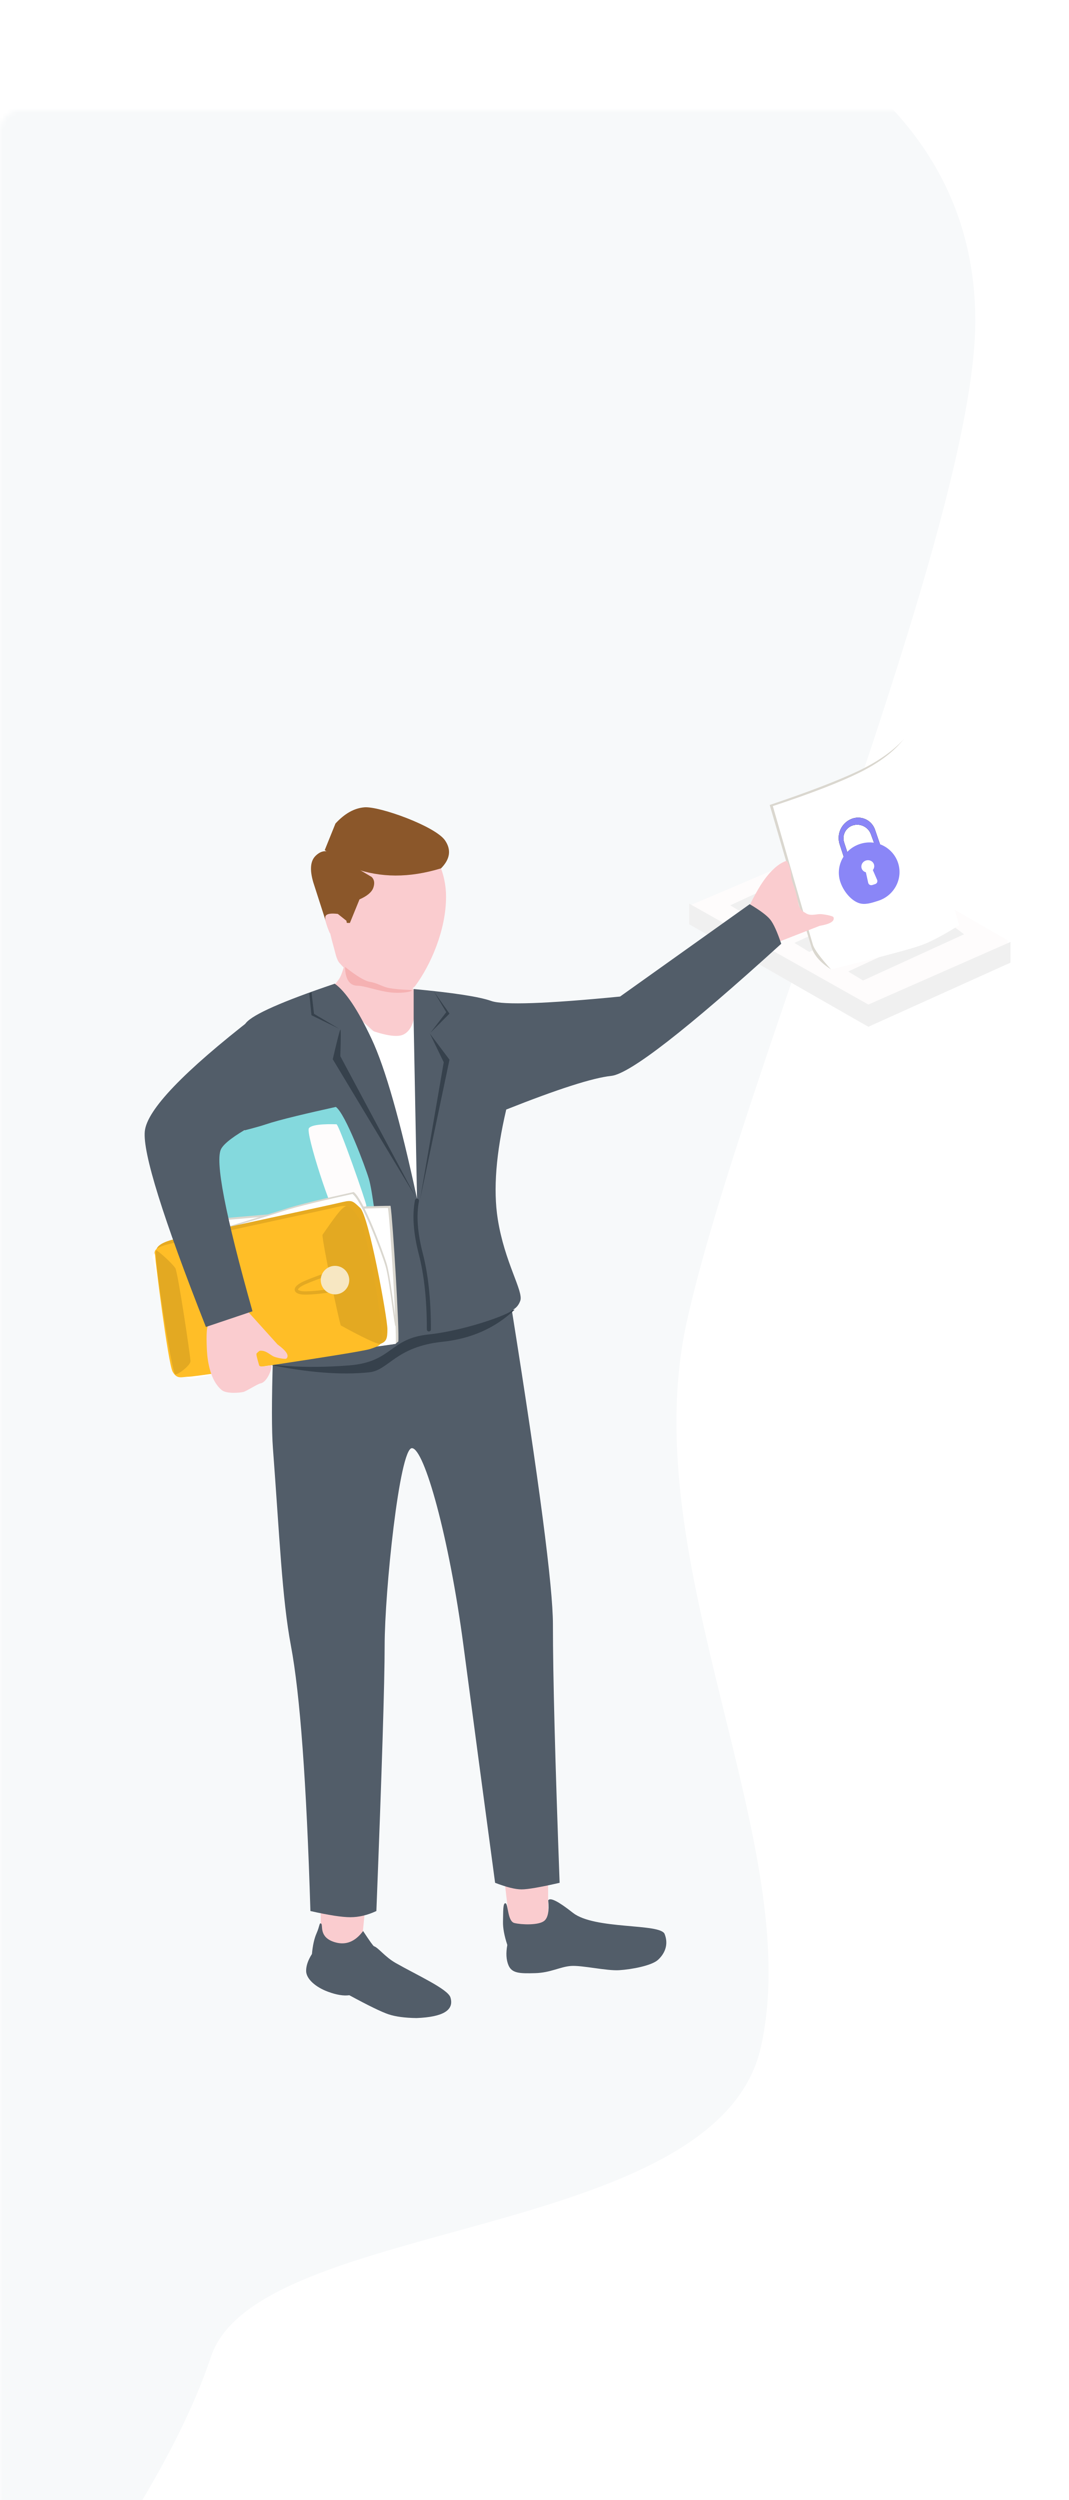 <?xml version="1.0" encoding="UTF-8"?>
<svg width="225px" height="526px" viewBox="0 0 225 526" version="1.1" xmlns="http://www.w3.org/2000/svg" xmlns:xlink="http://www.w3.org/1999/xlink">
    <!-- Generator: sketchtool 49.3 (51167) - http://www.bohemiancoding.com/sketch -->
    <title>3AC66769-030E-49F8-AB77-F1D9EFA9A806</title>
    <desc>Created with sketchtool.</desc>
    <defs>
        <rect id="path-1" x="0" y="0" width="814" height="526" rx="4"></rect>
        <path d="M6.293,0.687 C8.359,0.524 10.166,2.067 10.329,4.134 C10.335,4.211 10.339,4.289 10.34,4.366 L10.416,8.944 C10.452,11.163 8.683,12.991 6.464,13.028 C6.442,13.029 6.42,13.029 6.397,13.029 C4.141,13.029 2.312,11.199 2.312,8.943 L2.312,4.993 C2.312,2.739 4.045,0.864 6.293,0.687 Z M6.221,2.065 C6.2,2.065 6.18,2.064 6.16,2.064 C4.599,2.064 3.333,3.33 3.333,4.891 L3.333,8.561 C3.333,10.253 4.705,11.625 6.397,11.625 C6.434,11.625 6.47,11.625 6.507,11.623 C8.137,11.563 9.408,10.193 9.348,8.563 L9.216,5.014 C9.156,3.393 7.843,2.1 6.221,2.065 Z" id="path-3"></path>
        <filter x="-18.5%" y="-12.1%" width="137.0%" height="124.3%" filterUnits="objectBoundingBox" id="filter-4">
            <feOffset dx="0" dy="0" in="SourceAlpha" result="shadowOffsetOuter1"></feOffset>
            <feGaussianBlur stdDeviation="0.5" in="shadowOffsetOuter1" result="shadowBlurOuter1"></feGaussianBlur>
            <feColorMatrix values="0 0 0 0 0.608   0 0 0 0 0.608   0 0 0 0 0.608  0 0 0 0.052 0" type="matrix" in="shadowBlurOuter1"></feColorMatrix>
        </filter>
    </defs>
    <g id="new" stroke="none" stroke-width="1" fill="none" fill-rule="evenodd">
        <g id="analytics-/-preferences-privacy" transform="translate(-110, -127)">
            <g id="Group-4" transform="translate(110, 127)">
                <g id="Path-71">
                    <mask id="mask-2" fill="white">
                        <use xlink:href="#path-1"></use>
                    </mask>
                    <g id="Mask"></g>
                    <path d="M4.54747351e-13,548.931 L155.651,548.931 C188.736,533.116 205.278,510.714 205.278,481.725 C205.278,438.24 155.601,321.657 144.507,270.961 C133.413,220.265 169.722,161.114 160.141,118.53 C150.893,77.421 54.235,82.914 44.397,53.408 C39.541,38.846 29.704,21.148 14.886,0.314 L-81.205,0.314 C-82.862,0.314 -84.205,1.657 -84.205,3.314 C-84.205,3.467 -84.193,3.62 -84.17,3.772 L4.54747351e-13,548.931 Z" fill="#F7F9FA" mask="url(#mask-2)" transform="translate(60.537, 274.622) scale(1, -1) translate(-60.537, -274.622) "></path>
                    <g id="Group-39" mask="url(#mask-2)">
                        <g transform="translate(22, 155)">
                            <g id="Group-41" transform="translate(123, 22)">
                                <polygon id="Path-45" fill="#FEFCFC" points="0.231 13.485 31.325 0.244 67.057 20.805 67.057 25.387 38.132 35.985"></polygon>
                                <polygon id="Path-51" fill="#F0F0F0" points="67.689 21.169 37.768 34.342 0.06 13.112 0.06 17.449 37.768 39.018 67.689 25.523"></polygon>
                                <polygon id="Path-53" fill="#F0F0F0" points="36.649 29.281 57.905 19.559 55.077 17.409 33.533 27.386"></polygon>
                                <polygon id="Path-53" fill="#F0F0F0" points="25.328 23.267 46.584 13.545 43.756 11.395 22.212 21.372"></polygon>
                                <polygon id="Path-53" fill="#F0F0F0" points="11.821 15.36 33.078 5.638 30.249 3.488 8.705 13.466"></polygon>
                            </g>
                            <g id="Group-28">
                                <path d="M63.585,47.704 C63.948,49.064 64.284,50.037 64.593,50.623 C64.902,51.209 65.58,52.037 66.626,53.106 C61.142,58.859 57.106,62.57 54.519,64.24 C51.933,65.91 49.605,65.45 47.537,62.862 L47.537,56.413 C48.733,53.546 49.807,51.854 50.757,51.338 C51.707,50.823 55.983,49.611 63.585,47.704 Z" id="Path-47" fill="#FACCCF" transform="translate(57.081, 56.463) scale(-1, 1) translate(-57.081, -56.463) "></path>
                                <path d="M52.658,56.824 L56.246,56.824 C56.315,59.87 57.118,61.801 58.655,62.618 C60.192,63.435 63.634,62.711 68.981,60.446 L55.149,102.222 L52.658,56.824 Z" id="Path-11" fill="#FFFFFF" transform="translate(60.819, 79.523) scale(-1, 1) translate(-60.819, -79.523) "></path>
                                <g id="Group-35" transform="translate(139.458, 0.492)">
                                    <path d="M0.547,13.865 C8.662,11.131 14.809,8.778 18.99,6.807 C23.17,4.836 26.418,2.585 28.732,0.054 L28.732,2.354 L39.475,38.702 L13.414,48.425 C11.252,47.044 9.899,45.514 9.356,43.834 C8.813,42.154 5.877,32.164 0.547,13.865 Z" id="Path-42" fill="#DAD7CF"></path>
                                    <path d="M1.209,14.098 C9.206,11.454 15.278,9.107 19.424,7.058 C23.571,5.008 26.673,2.664 28.731,0.025 L40.437,39.164 C37.189,41.184 34.6,42.561 32.671,43.293 C30.742,44.026 24.334,45.743 13.447,48.446 C11.229,45.997 9.964,44.279 9.651,43.293 C9.337,42.307 6.523,32.576 1.209,14.098 Z" id="Path-42" fill="#FFFFFF"></path>
                                    <g id="Group" transform="translate(20.646, 25.127) rotate(-18) translate(-20.646, -25.127) translate(14.146, 15.627)">
                                        <g id="Combined-Shape">
                                            <use fill="black" fill-opacity="1" filter="url(#filter-4)" xlink:href="#path-3"></use>
                                            <use fill="#8A86F7" fill-rule="evenodd" xlink:href="#path-3"></use>
                                        </g>
                                        <path d="M6.397,18.806 C9.931,18.806 12.795,15.995 12.795,12.528 C12.795,10.852 12.111,9.303 11.02,8.177 C9.855,6.974 8.223,6.249 6.397,6.249 C2.864,6.249 0,9.06 0,12.528 C0,14.458 0.816,16.753 2.213,17.905 C3.325,18.822 4.831,18.806 6.397,18.806 Z" id="Oval-17" fill="#8A86F7"></path>
                                        <g id="Group-13" transform="translate(5.149, 9.945)" fill="#FFFFFF">
                                            <path d="M2.131,2.355 L2.349,4.596 C2.384,4.959 2.118,5.282 1.755,5.318 C1.733,5.32 1.712,5.321 1.691,5.321 L1.033,5.321 C0.668,5.321 0.372,5.025 0.372,4.66 C0.372,4.638 0.373,4.617 0.375,4.596 L0.593,2.355 C0.235,2.122 0,1.732 0,1.29 C0,0.578 0.61,1.27897692e-13 1.362,1.27897692e-13 C2.114,1.27897692e-13 2.724,0.578 2.724,1.29 C2.724,1.732 2.489,2.122 2.131,2.355 Z" id="Combined-Shape"></path>
                                        </g>
                                    </g>
                                </g>
                                <path d="M139.402,42.395 L136.263,33.119 C135.118,31.169 134.963,30.042 135.799,29.738 C136.096,29.63 137.802,31.075 138.15,31.536 C138.781,32.373 139.14,33.361 140.202,33.662 C140.725,33.81 140.808,34.02 141.631,33.94 C142.386,33.867 143.55,33.069 144.995,32.409 C146.439,31.75 147.532,31.526 148.321,30.865 C149.101,30.21 151.127,29.394 151.281,29.797 C152.203,32.206 151.335,35.783 150.483,38.113 C149.224,41.555 148.371,43.139 147.924,42.864 L139.402,42.395 Z" id="Path-75" fill="#FACCCF" transform="translate(143.473, 36.292) scale(1, -1) rotate(130) translate(-143.473, -36.292) "></path>
                                <polygon id="Path-115" fill="#FACCCF" transform="translate(88.682, 244.114) scale(-1, 1) translate(-88.682, -244.114) " points="93.367 238.968 92.035 250.498 83.998 249.622 83.998 237.73"></polygon>
                                <polygon id="Path-115-Copy" fill="#FACCCF" points="54.872 246.408 53.872 256.24 45.503 256.24 45.503 245.17"></polygon>
                                <path d="M52.827,246.036 C52.827,245.508 53.296,246.051 55.05,246.432 C56.219,246.686 57.581,247.277 59.135,248.204 C60.663,248.295 61.866,248.666 62.745,249.316 C64.064,250.29 64.343,252.866 63.567,255.616 C63.051,257.45 62.37,258.801 61.526,259.668 C60.922,264.246 60.385,267.269 59.914,268.736 C59.444,270.204 58.507,271.935 57.104,273.929 C53.638,278.334 51.065,279.407 49.386,277.148 C48.291,275.675 49.715,268.831 50.306,263.584 C50.598,260.987 49.834,258.712 50.138,257.81 C50.192,257.649 49.777,256.404 48.894,254.074 C51.695,254.051 53.494,252.912 54.293,250.656 C55.492,247.273 52.827,246.564 52.827,246.036 Z" id="Path-43" fill="#525D69" transform="translate(56.445, 262.057) scale(-1, 1) rotate(54) translate(-56.445, -262.057) "></path>
                                <path d="M94.794,237.304 C94.794,236.703 96.644,237.273 98.626,237.707 C99.947,237.996 101.476,238.69 103.212,239.786 C104.939,239.89 106.299,240.312 107.292,241.053 C108.782,242.163 108.423,243.786 107.546,246.921 C106.67,250.055 104.967,251.674 104.251,253.877 C103.536,256.08 103.465,261.41 102.667,263.919 C101.869,266.428 100.102,270.295 98.591,271.31 C97.08,272.324 94.972,272.801 92.962,271.353 C90.952,269.906 95.697,256.818 93.301,251.522 C91.704,247.991 91.275,246.106 92.014,245.867 C94.158,246.635 95.632,246.707 96.435,246.084 C97.639,245.151 98.373,241.622 98.373,240.114 C98.373,238.606 94.794,237.905 94.794,237.304 Z" id="Path-43" fill="#525D69" transform="translate(99.985, 254.654) scale(-1, 1) rotate(76) translate(-99.985, -254.654) "></path>
                                <path d="M95.582,130.619 C95.856,139.698 95.856,146.048 95.582,149.671 C94.187,168.122 93.671,181.278 91.789,191.263 C89.88,201.39 88.514,219.985 87.691,247.049 C83.867,247.917 81.062,248.351 79.276,248.351 C77.49,248.351 75.666,247.917 73.807,247.049 C72.647,217.516 72.067,198.921 72.067,191.263 C72.067,179.776 68.932,149.671 66.329,149.671 C63.727,149.671 58.48,168.46 55.47,191.263 C53.464,206.465 51.247,223.081 48.819,241.112 C46.406,242.036 44.55,242.498 43.251,242.498 C41.952,242.498 39.281,242.036 35.238,241.112 C36.178,215.733 36.648,197.616 36.648,186.761 C36.648,178.847 39.515,156.909 45.247,120.945 L95.582,130.619 Z" id="Path-113" fill="#525D69" transform="translate(65.513, 184.648) scale(-1, 1) translate(-65.513, -184.648) "></path>
                                <path d="M92.325,123.024 C92.325,123.529 105.302,128.186 106.427,128.186 C107.177,128.186 110.779,127.052 117.232,124.783 L137.903,128.186 C134.647,119.795 134.647,111.408 137.903,103.023 C141.16,94.639 142.662,80.879 142.409,61.744 C141.986,60.936 141.681,60.42 141.496,60.198 C139.996,58.399 133.768,55.651 122.813,51.954 C120.522,53.587 117.939,57.455 115.064,63.559 C112.189,69.662 109.001,80.867 105.5,97.171 L106.205,60.198 L106.205,53.076 C97.854,53.853 92.408,54.69 89.866,55.589 C87.325,56.488 78.288,56.177 62.758,54.658 L35.477,35.225 C33.266,36.543 31.821,37.628 31.142,38.479 C30.462,39.331 29.694,41.022 28.837,43.552 C48.796,61.674 60.725,70.941 64.625,71.351 C68.492,71.758 75.857,74.118 86.72,78.43 C88.877,87.625 89.475,95.289 88.514,101.424 C87.072,110.627 83.047,116.651 83.765,118.662 C84.484,120.673 86.091,120.924 87.675,121.308 C89.258,121.692 92.325,122.52 92.325,123.024 Z" id="Path-44" fill="#525D69" transform="translate(85.636, 81.705) scale(-1, 1) translate(-85.636, -81.705) "></path>
                                <polygon id="Path-46" fill="#36414C" transform="translate(70.595, 57.907) scale(-1, 1) translate(-70.595, -57.907) " points="71.922 53.518 69.267 57.95 72.609 62.295 68.581 58.248"></polygon>
                                <path d="M34.301,120.53 C38.369,124.397 43.439,126.651 49.511,127.29 C59.378,128.328 60.797,133.279 64.885,133.709 C70.803,134.332 77.95,133.769 86.325,132.022 L84.64,124.248 L34.301,120.53 Z" id="Path-4" fill="#36414C" transform="translate(60.313, 127.242) scale(-1, 1) translate(-60.313, -127.242) "></path>
                                <path d="M49.758,125.75 C58.062,126.624 57.288,131.51 66.432,132.255 C75.577,133.001 85.049,132.366 85.828,130.887 C86.607,129.407 83.545,126.476 82.388,122.997 C81.617,120.677 81.13,118.394 80.927,116.147 C80.469,116.947 79.807,117.614 78.942,118.148 C78.158,118.633 44.913,115.436 32.105,120.351 C30.793,120.855 41.455,124.876 49.758,125.75 Z" id="Path-4" fill="#525D69" transform="translate(58.974, 124.358) scale(-1, 1) translate(-58.974, -124.358) "></path>
                                <g id="Group-94" transform="translate(59.016, 34.021) scale(-1, 1) rotate(10) translate(-59.016, -34.021) translate(43.42, 13.732)">
                                    <path d="M16.12,39.777 C20.963,38.851 24.656,36.319 27.2,32.18 C27.735,31.309 27.717,29.804 27.895,28.42 C28.309,25.185 28.308,21.399 28.308,19.212 C28.308,9.424 23.168,3.557 15.664,3.557 C8.161,3.557 1.342,12.38 2.855,21.94 C3.972,28.994 8.408,35.727 12.134,39.397 C12.897,40.149 14.226,40.276 16.12,39.777 Z" id="Oval-3" fill="#FACCCF" transform="translate(15.476, 21.816) rotate(-1) translate(-15.476, -21.816) "></path>
                                    <path d="M20.932,12.987 C18.265,14.455 15.427,15.431 12.419,15.915 C9.411,16.399 6.182,16.399 2.73,15.915 C0.539,14.301 -0.044,12.411 0.979,10.245 C2.514,6.996 13.448,0.967 16.644,0.713 C18.775,0.544 20.961,1.349 23.203,3.126 L26.32,8.314 L20.932,12.987 Z" id="Path-6" fill="#8B572A" transform="translate(13.405, 8.485) rotate(-1) translate(-13.405, -8.485) "></path>
                                    <path d="M17.568,15.254 C17.109,15.879 17.109,16.631 17.568,17.512 C18.027,18.392 19.117,19.057 20.839,19.506 L23.614,24.088 L28.527,23.187 L29.888,14.44 C30.242,11.7 29.788,9.888 28.527,9.003 C27.266,8.117 26.129,8.117 25.117,9.003 L17.568,15.254 Z" id="Path-7" fill="#8B572A" transform="translate(23.614, 16.214) rotate(-1) translate(-23.614, -16.214) "></path>
                                    <path d="M24.39,23.504 L25.924,21.769 C27.358,21.34 28.228,21.34 28.534,21.769 C28.84,22.198 28.763,23.413 28.302,25.413 L26.512,27.599 L23.385,27.855 L24.39,25.678 L24.39,23.504 Z" id="Path-8" fill="#FACCCF"></path>
                                    <path d="M26.374,32.997 C24.318,35.321 22.774,36.662 21.743,37.02 C20.236,37.543 19.24,38.559 18.005,39.005 C15.361,39.961 13.166,40.157 13.369,40.349 C13.656,40.621 15.929,40.58 18.158,39.872 C20.605,39.095 23.066,37.621 24.402,37.386 C26.103,37.086 26.76,35.623 26.374,32.997 Z" id="Path-139" fill="#F5B1B2"></path>
                                </g>
                                <path d="M48.038,96.704 L63.812,67.206 C63.688,63.337 63.688,61.471 63.812,61.607 C63.937,61.743 64.468,63.823 65.406,67.844 L48.038,96.704 Z" id="Path-10" fill="#36414C" transform="translate(56.722, 79.152) scale(-1, 1) translate(-56.722, -79.152) "></path>
                                <polygon id="Path-12" fill="#36414C" transform="translate(46.246, 57.566) scale(-1, 1) translate(-46.246, -57.566) " points="48.935 53.691 49.39 54.029 48.935 58.59 43.101 61.441 48.4 58.296"></polygon>
                                <path d="M67.963,97.595 C68.559,100.682 68.289,104.413 67.156,108.79 C66.022,113.166 65.455,118.468 65.455,124.694" id="Path-13" stroke="#36414C" stroke-width="0.858" stroke-linecap="round" transform="translate(66.863, 111.145) scale(-1, 1) translate(-66.863, -111.145) "></path>
                                <polygon id="Path-16" fill="#36414C" transform="translate(69.508, 79.921) scale(-1, 1) translate(-69.508, -79.921) " points="72.609 97.405 67.618 68.48 70.547 62.437 66.408 67.945"></polygon>
                                <g id="Group-27" transform="translate(9, 76)">
                                    <g id="Group-34" transform="translate(5.504, 0.691)">
                                        <path d="M2.323,9.835 C2.323,10.551 5.126,32.391 6.122,34.105 C7.118,35.818 8.104,35.159 9.656,35.159 C11.207,35.159 39.724,31.888 42.017,31.143 C41.797,28.575 41.807,21.016 41.304,18.338 C40.802,15.66 37.862,4.259 35.975,2.547 C30.29,3.196 23.961,3.962 20.825,4.676 C17.69,5.391 8.303,6.456 4.833,7.378 C1.363,8.3 2.323,9.118 2.323,9.835 Z" id="Path-17" fill="#84D9DD" transform="translate(22.109, 18.915) rotate(-6) translate(-22.109, -18.915) "></path>
                                        <path d="M28.509,5.681 C27.795,6.735 33.447,24.1 34.408,24.1 C35.369,24.1 40.613,22.649 40.613,21.99 C40.613,21.331 34.837,4.838 34.314,4.838 C33.791,4.838 29.222,4.627 28.509,5.681 Z" id="Path-41" fill="#FEFCFC"></path>
                                    </g>
                                    <path d="M4.819,30.771 C4.819,31.487 7.621,53.327 8.617,55.041 C9.613,56.754 10.6,56.095 12.151,56.095 C13.703,56.095 38.521,51.722 41.066,51.519 C43.46,51.328 50.443,50.065 53.462,49.265 C53.652,49.214 53.9,48.774 54.056,48.731 C54.056,46.351 50.235,23.443 49.447,20.49 C47.075,20.739 41.128,21.56 37.992,22.275 C34.857,22.989 10.799,27.392 7.329,28.314 C3.859,29.236 4.819,30.054 4.819,30.771 Z" id="Path-17" fill="#DAD7CF" transform="translate(29.377, 38.355) rotate(6) translate(-29.377, -38.355) "></path>
                                    <path d="M4.272,31.235 C4.272,31.952 7.075,53.792 8.071,55.505 C9.067,57.219 10.053,56.56 11.605,56.56 C13.156,56.56 37.974,52.187 40.519,51.984 C43.064,51.78 50.879,49.922 53.51,49.196 C53.51,46.816 49.689,23.908 48.9,20.954 C46.529,21.204 40.581,22.025 37.446,22.74 C34.31,23.454 10.253,27.857 6.783,28.779 C3.313,29.701 4.272,30.519 4.272,31.235 Z" id="Path-17" fill="#FFFFFF" transform="translate(28.83, 38.819) rotate(6) translate(-28.83, -38.819) "></path>
                                    <g id="Group-34" transform="translate(0, 19)">
                                        <path d="M2.241,12.296 C2.241,13.012 5.044,34.853 6.04,36.566 C7.036,38.28 8.022,37.621 9.574,37.621 C11.068,37.621 46.415,32.643 51.092,31.587 C51.273,31.546 51.339,31.255 51.424,31.227 C51.204,28.659 51.214,21.1 50.711,18.422 C50.209,15.745 47.269,4.343 45.382,2.631 C39.697,3.28 33.368,4.046 30.232,4.76 C27.097,5.475 8.222,8.918 4.752,9.84 C1.282,10.762 2.241,11.58 2.241,12.296 Z" id="Path-17" fill="#DAD7CF" transform="translate(26.772, 20.188) rotate(-6) translate(-26.772, -20.188) "></path>
                                        <path d="M1.985,12.701 C1.985,13.418 4.787,35.258 5.783,36.972 C6.779,38.685 7.766,38.026 9.317,38.026 C10.869,38.026 48.874,32.377 51.167,31.632 C50.947,29.065 50.957,21.506 50.455,18.828 C49.952,16.15 47.013,4.748 45.125,3.036 C39.44,3.685 33.111,4.451 29.976,5.166 C26.84,5.88 7.965,9.323 4.495,10.245 C1.025,11.167 1.985,11.985 1.985,12.701 Z" id="Path-17" fill="#FFFFFF" transform="translate(26.515, 20.593) rotate(-6) translate(-26.515, -20.593) "></path>
                                    </g>
                                    <path d="M1.83,32.541 C1.83,33.258 5.516,54.832 6.479,56.545 C7.442,58.258 8.396,57.6 9.896,57.6 C11.396,57.6 45.792,52.526 48.009,51.781 C48.355,51.665 48.686,51.874 48.946,51.781 C50.348,51.28 50.54,50.646 50.54,48.637 C50.54,46.257 46.639,24.839 44.814,23.127 C42.989,21.415 43.111,21.413 40.08,22.127 C37.048,22.842 8.588,28.896 5.234,29.818 C1.879,30.74 1.83,31.825 1.83,32.541 Z" id="Path-17" fill="#E6AA21"></path>
                                    <path d="M1.665,33.313 C1.665,34.029 4.375,55.87 5.337,57.583 C6.3,59.296 7.254,58.638 8.754,58.638 C10.254,58.638 44.65,53.564 46.867,52.819 C49.084,52.074 49.398,52.055 49.398,49.675 C49.398,47.295 45.497,25.877 43.672,24.165 C41.847,22.453 41.97,22.451 38.938,23.165 C35.907,23.88 7.447,29.934 4.092,30.856 C0.737,31.778 1.665,32.597 1.665,33.313 Z" id="Path-17" fill="#FFBE27"></path>
                                    <path d="M41.655,22.842 C40.535,23.309 38.177,26.987 36.872,28.795 C36.872,30.575 40.211,46.298 40.724,47.849 C42.308,48.719 47.828,51.733 48.926,51.733 C50.024,51.733 49.152,47.628 48.665,43.523 C48.177,39.418 45.809,27.425 44.876,25.889 C43.944,24.353 42.775,22.375 41.655,22.842 Z" id="Path-36" fill="#E3A922"></path>
                                    <path d="M1.902,32.064 C2.749,32.475 5.343,34.95 5.893,35.768 C6.443,36.586 9.098,54.504 9.098,55.369 C9.098,56.234 6.588,58.17 5.893,58.17 C5.199,58.17 1.055,31.654 1.902,32.064 Z" id="Path-38" fill="#E3A922"></path>
                                    <path d="M32.33,40.956 C33.917,41.285 41.731,40.314 42.204,39.473 C42.678,38.632 43,35.606 41.149,36.039 C39.297,36.471 33.803,38.472 32.578,39.131 C31.354,39.79 30.744,40.628 32.33,40.956 Z" id="Path-39" stroke="#E3A922" stroke-width="0.7"></path>
                                    <circle id="Oval-10" fill="#F7E7C2" cx="39.51" cy="38.315" r="3"></circle>
                                </g>
                                <path d="M25.259,136.651 L22.172,127.705 C20.968,125.699 20.783,124.544 21.619,124.239 C21.916,124.131 23.659,125.331 24.007,125.792 C24.638,126.628 24.94,127.451 25.968,127.887 C26.108,127.947 26.192,128 26.941,127.7 C27.158,127.613 27.25,126.78 27.453,125.177 C27.484,124.619 25.779,124.376 25.089,124.174 C25.202,123.42 27.304,121.251 28.655,121.558 C29.309,121.706 31.954,121.207 32.7,121.315 C33.341,121.407 36.09,122.262 36.717,123.427 C38.151,126.089 37.192,130.039 36.34,132.369 C35.081,135.811 34.229,137.394 33.781,137.12 L25.259,136.651 Z" id="Path-75-Copy" fill="#FACCCF" transform="translate(29.279, 129.225) scale(-1, -1) rotate(-23) translate(-29.279, -129.225) "></path>
                                <path d="M16.496,61.872 C34.572,66.986 44.672,71.54 46.796,75.533 C48.921,79.526 50.09,93.862 50.304,118.541 L39.975,119.156 C37.67,98.061 35.43,86.666 33.256,84.972 C31.083,83.277 23.113,82.284 9.349,81.993 L16.496,61.872 Z" id="Path-101" fill="#525D69" transform="translate(29.826, 90.514) scale(-1, 1) rotate(22) translate(-29.826, -90.514) "></path>
                            </g>
                        </g>
                    </g>
                </g>
            </g>
        </g>
    </g>
</svg>